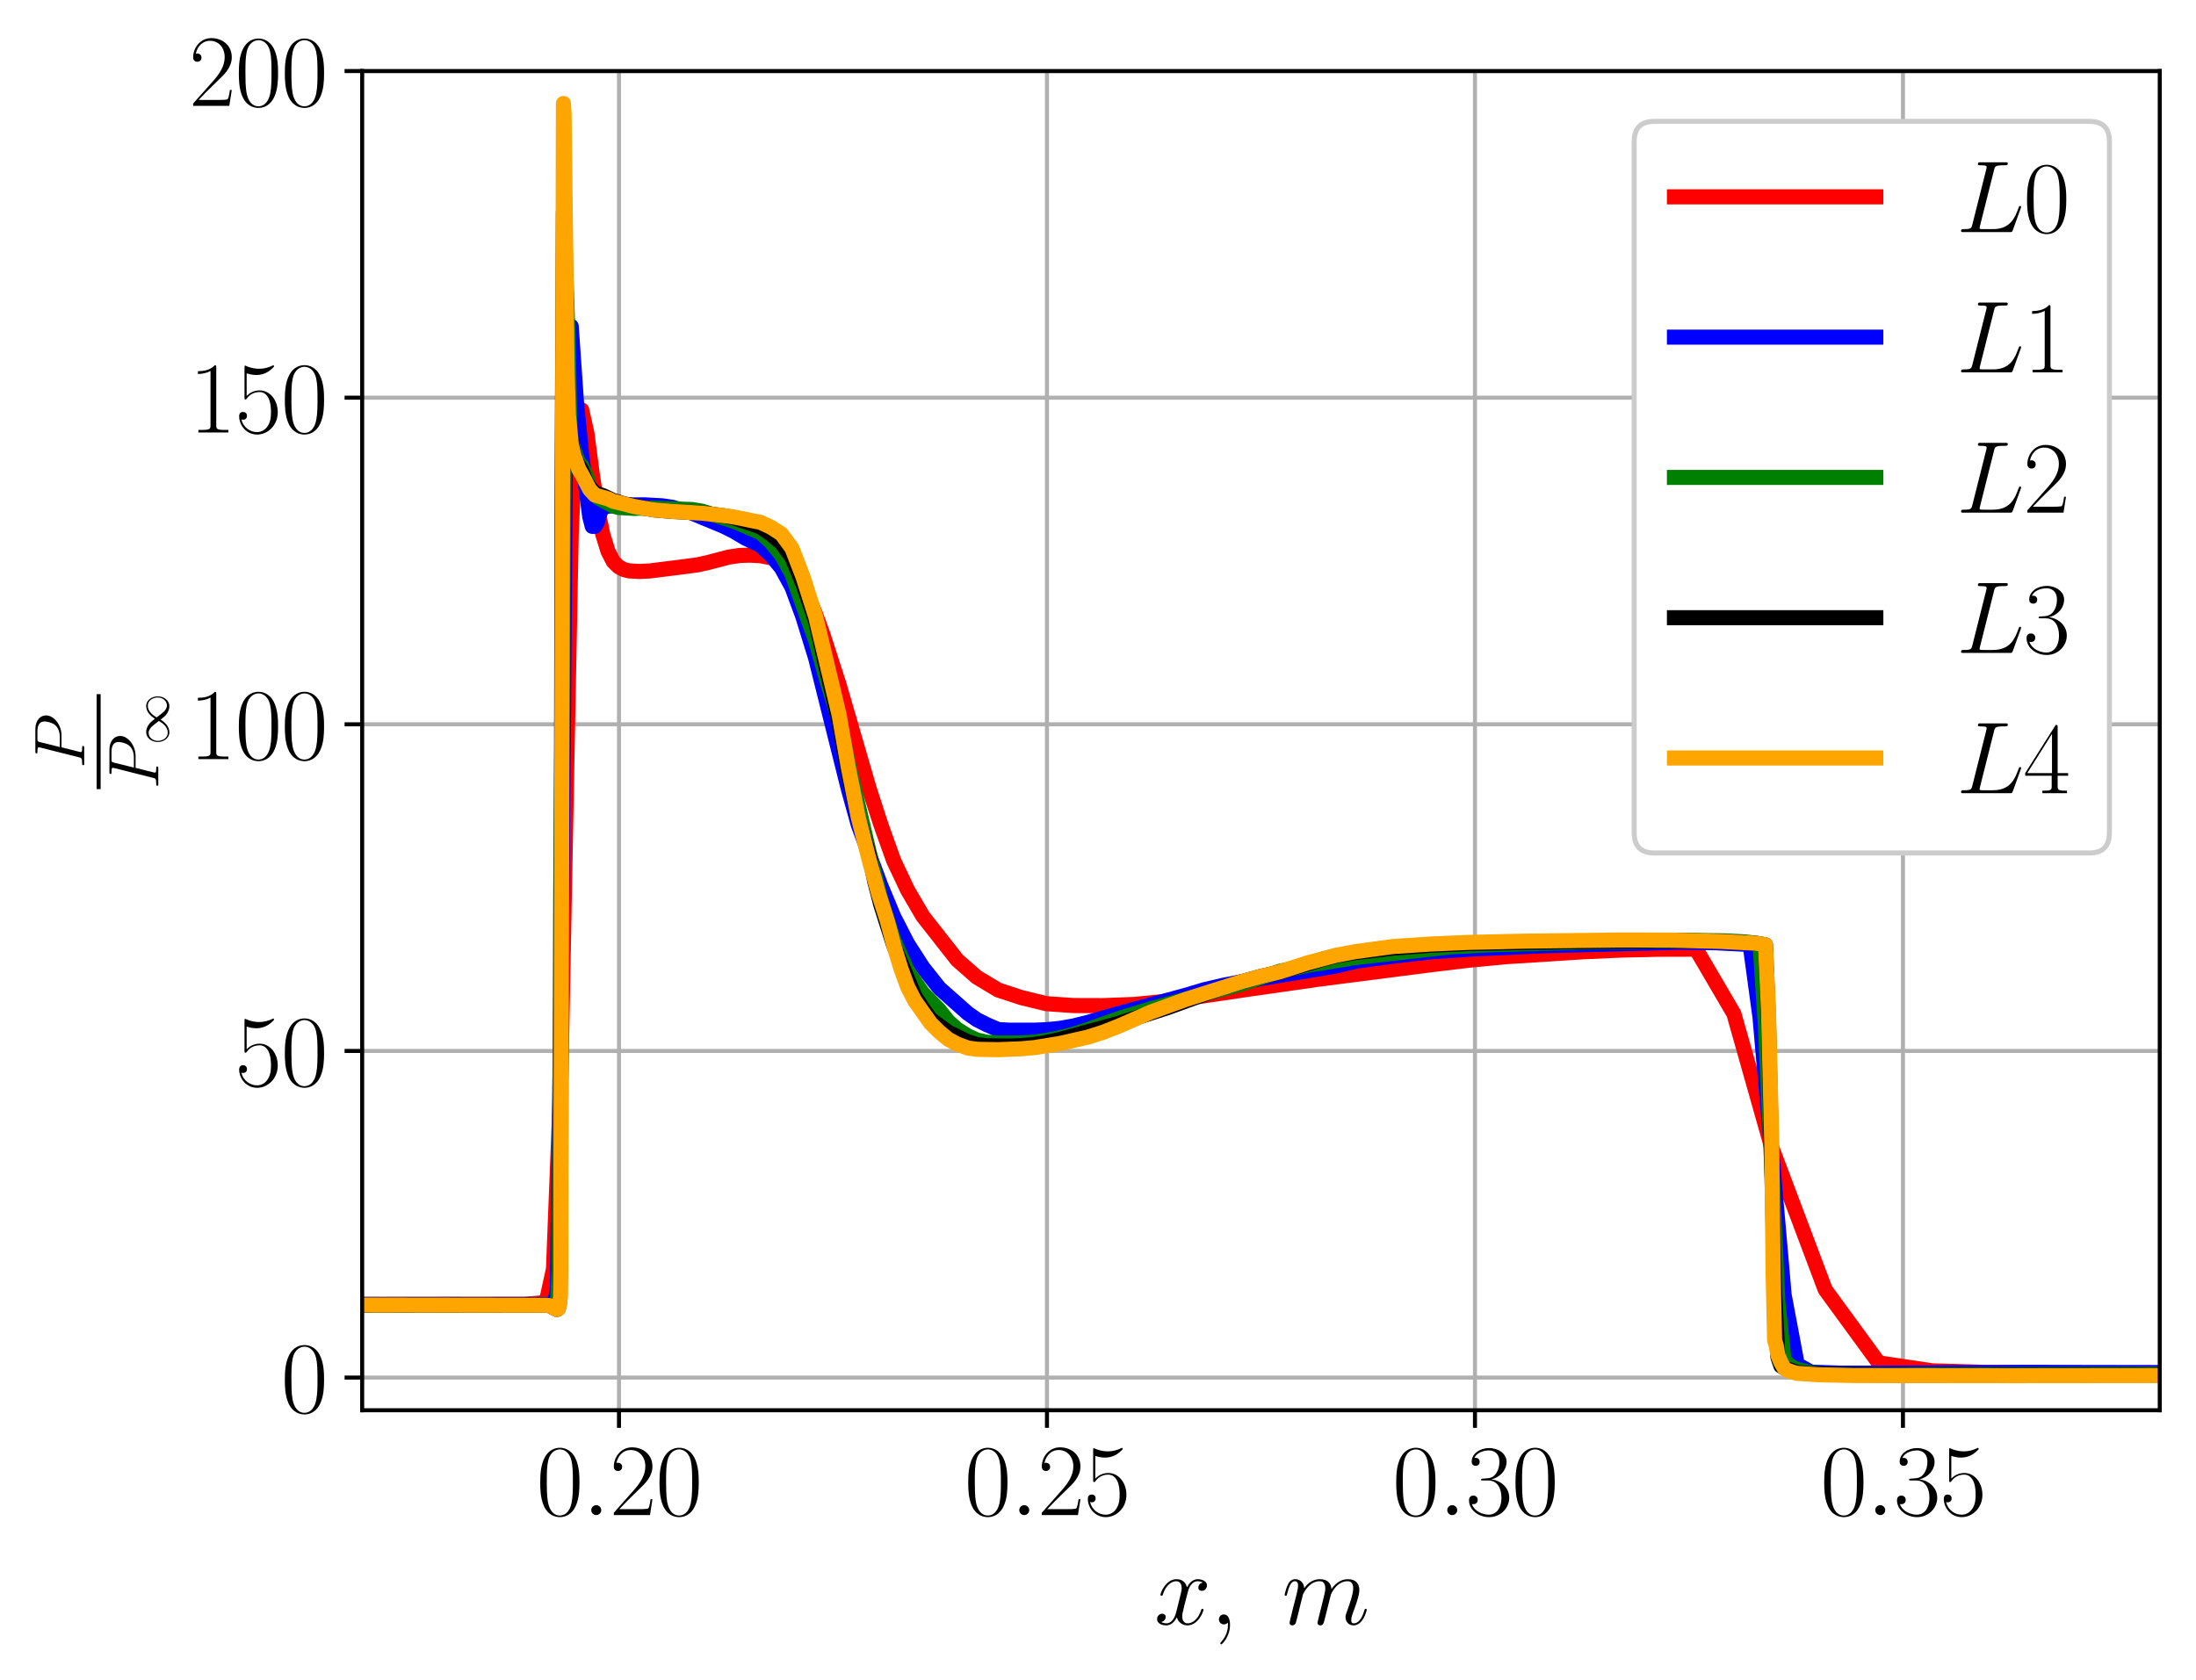 <?xml version="1.0" encoding="utf-8" standalone="no"?>
<!DOCTYPE svg PUBLIC "-//W3C//DTD SVG 1.1//EN"
  "http://www.w3.org/Graphics/SVG/1.1/DTD/svg11.dtd">
<svg xmlns:xlink="http://www.w3.org/1999/xlink" width="436.274pt" height="333.856pt" viewBox="0 0 436.274 333.856" xmlns="http://www.w3.org/2000/svg" version="1.1">
 <defs>
  <style type="text/css">*{stroke-linejoin: round; stroke-linecap: butt}</style>
 </defs>
 <g id="figure_1">
  <g id="patch_1">
   <path d="M 0 333.856 
L 436.274 333.856 
L 436.274 0 
L 0 0 
z
" style="fill: #ffffff"/>
  </g>
  <g id="axes_1">
   <g id="patch_2">
    <path d="M 71.954 280.23 
L 429.074 280.23 
L 429.074 14.118 
L 71.954 14.118 
z
" style="fill: #ffffff"/>
   </g>
   <g id="matplotlib.axis_1">
    <g id="xtick_1">
     <g id="line2d_1">
      <path d="M 122.971 280.23 
L 122.971 14.118 
" clip-path="url(#p721ada5f08)" style="fill: none; stroke: #b0b0b0; stroke-width: 0.8; stroke-linecap: square"/>
     </g>
     <g id="line2d_2">
      <defs>
       <path id="m78d16ea866" d="M 0 0 
L 0 3.5 
" style="stroke: #000000; stroke-width: 0.8"/>
      </defs>
      <g>
       <use xlink:href="#m78d16ea866" x="122.971" y="280.23" style="stroke: #000000; stroke-width: 0.8"/>
      </g>
     </g>
     <g id="text_1">
      <!-- $\mathdefault{0.20}$ -->
      <g transform="translate(106.554 301.067) scale(0.2 -0.2)">
       <defs>
        <path id="CMR17-30" d="M 2688 2025 
C 2688 2416 2682 3080 2413 3591 
C 2176 4039 1798 4198 1466 4198 
C 1158 4198 768 4058 525 3597 
C 269 3118 243 2524 243 2025 
C 243 1661 250 1106 448 619 
C 723 -39 1216 -128 1466 -128 
C 1760 -128 2208 -7 2470 600 
C 2662 1042 2688 1559 2688 2025 
z
M 1466 -26 
C 1056 -26 813 325 723 812 
C 653 1188 653 1738 653 2096 
C 653 2588 653 2997 736 3387 
C 858 3929 1216 4096 1466 4096 
C 1728 4096 2067 3923 2189 3400 
C 2272 3036 2278 2607 2278 2096 
C 2278 1680 2278 1169 2202 792 
C 2067 95 1690 -26 1466 -26 
z
" transform="scale(0.016)"/>
        <path id="CMMI12-3a" d="M 1178 307 
C 1178 492 1024 619 870 619 
C 685 619 557 466 557 313 
C 557 128 710 0 864 0 
C 1050 0 1178 153 1178 307 
z
" transform="scale(0.016)"/>
        <path id="CMR17-32" d="M 2669 989 
L 2554 989 
C 2490 536 2438 459 2413 420 
C 2381 369 1920 369 1830 369 
L 602 369 
C 832 619 1280 1072 1824 1597 
C 2214 1967 2669 2402 2669 3035 
C 2669 3790 2067 4224 1395 4224 
C 691 4224 262 3604 262 3030 
C 262 2780 448 2748 525 2748 
C 589 2748 781 2787 781 3010 
C 781 3207 614 3264 525 3264 
C 486 3264 448 3258 422 3245 
C 544 3790 915 4058 1306 4058 
C 1862 4058 2227 3617 2227 3035 
C 2227 2479 1901 2000 1536 1584 
L 262 146 
L 262 0 
L 2515 0 
L 2669 989 
z
" transform="scale(0.016)"/>
       </defs>
       <use xlink:href="#CMR17-30" transform="scale(0.996)"/>
       <use xlink:href="#CMMI12-3a" transform="translate(45.69 0) scale(0.996)"/>
       <use xlink:href="#CMR17-32" transform="translate(72.788 0) scale(0.996)"/>
       <use xlink:href="#CMR17-30" transform="translate(118.478 0) scale(0.996)"/>
      </g>
     </g>
    </g>
    <g id="xtick_2">
     <g id="line2d_3">
      <path d="M 207.999 280.23 
L 207.999 14.118 
" clip-path="url(#p721ada5f08)" style="fill: none; stroke: #b0b0b0; stroke-width: 0.8; stroke-linecap: square"/>
     </g>
     <g id="line2d_4">
      <g>
       <use xlink:href="#m78d16ea866" x="207.999" y="280.23" style="stroke: #000000; stroke-width: 0.8"/>
      </g>
     </g>
     <g id="text_2">
      <!-- $\mathdefault{0.25}$ -->
      <g transform="translate(191.582 301.067) scale(0.2 -0.2)">
       <defs>
        <path id="CMR17-35" d="M 730 3692 
C 794 3666 1056 3584 1325 3584 
C 1920 3584 2246 3911 2432 4100 
C 2432 4157 2432 4192 2394 4192 
C 2387 4192 2374 4192 2323 4163 
C 2099 4058 1837 3973 1517 3973 
C 1325 3973 1037 3999 723 4139 
C 653 4171 640 4171 634 4171 
C 602 4171 595 4164 595 4037 
L 595 2203 
C 595 2089 595 2057 659 2057 
C 691 2057 704 2070 736 2114 
C 941 2401 1222 2522 1542 2522 
C 1766 2522 2246 2382 2246 1289 
C 2246 1085 2246 715 2054 421 
C 1894 159 1645 25 1370 25 
C 947 25 518 320 403 814 
C 429 807 480 795 506 795 
C 589 795 749 840 749 1038 
C 749 1210 627 1280 506 1280 
C 358 1280 262 1190 262 1011 
C 262 454 704 -128 1382 -128 
C 2042 -128 2669 440 2669 1264 
C 2669 2030 2170 2624 1549 2624 
C 1222 2624 947 2503 730 2274 
L 730 3692 
z
" transform="scale(0.016)"/>
       </defs>
       <use xlink:href="#CMR17-30" transform="scale(0.996)"/>
       <use xlink:href="#CMMI12-3a" transform="translate(45.69 0) scale(0.996)"/>
       <use xlink:href="#CMR17-32" transform="translate(72.788 0) scale(0.996)"/>
       <use xlink:href="#CMR17-35" transform="translate(118.478 0) scale(0.996)"/>
      </g>
     </g>
    </g>
    <g id="xtick_3">
     <g id="line2d_5">
      <path d="M 293.028 280.23 
L 293.028 14.118 
" clip-path="url(#p721ada5f08)" style="fill: none; stroke: #b0b0b0; stroke-width: 0.8; stroke-linecap: square"/>
     </g>
     <g id="line2d_6">
      <g>
       <use xlink:href="#m78d16ea866" x="293.028" y="280.23" style="stroke: #000000; stroke-width: 0.8"/>
      </g>
     </g>
     <g id="text_3">
      <!-- $\mathdefault{0.30}$ -->
      <g transform="translate(276.611 301.067) scale(0.2 -0.2)">
       <defs>
        <path id="CMR17-33" d="M 1414 2157 
C 1984 2157 2234 1662 2234 1090 
C 2234 320 1824 25 1453 25 
C 1114 25 563 194 390 693 
C 422 680 454 680 486 680 
C 640 680 755 782 755 948 
C 755 1133 614 1216 486 1216 
C 378 1216 211 1165 211 926 
C 211 335 787 -128 1466 -128 
C 2176 -128 2720 430 2720 1085 
C 2720 1707 2208 2157 1600 2227 
C 2086 2328 2554 2756 2554 3329 
C 2554 3820 2048 4179 1472 4179 
C 890 4179 378 3829 378 3329 
C 378 3110 544 3072 627 3072 
C 762 3072 877 3155 877 3321 
C 877 3486 762 3569 627 3569 
C 602 3569 570 3569 544 3557 
C 730 3959 1235 4032 1459 4032 
C 1683 4032 2106 3925 2106 3320 
C 2106 3143 2080 2828 1862 2550 
C 1670 2304 1453 2304 1242 2284 
C 1210 2284 1062 2269 1037 2269 
C 992 2263 966 2257 966 2208 
C 966 2163 973 2157 1101 2157 
L 1414 2157 
z
" transform="scale(0.016)"/>
       </defs>
       <use xlink:href="#CMR17-30" transform="scale(0.996)"/>
       <use xlink:href="#CMMI12-3a" transform="translate(45.69 0) scale(0.996)"/>
       <use xlink:href="#CMR17-33" transform="translate(72.788 0) scale(0.996)"/>
       <use xlink:href="#CMR17-30" transform="translate(118.478 0) scale(0.996)"/>
      </g>
     </g>
    </g>
    <g id="xtick_4">
     <g id="line2d_7">
      <path d="M 378.056 280.23 
L 378.056 14.118 
" clip-path="url(#p721ada5f08)" style="fill: none; stroke: #b0b0b0; stroke-width: 0.8; stroke-linecap: square"/>
     </g>
     <g id="line2d_8">
      <g>
       <use xlink:href="#m78d16ea866" x="378.056" y="280.23" style="stroke: #000000; stroke-width: 0.8"/>
      </g>
     </g>
     <g id="text_4">
      <!-- $\mathdefault{0.35}$ -->
      <g transform="translate(361.64 301.067) scale(0.2 -0.2)">
       <use xlink:href="#CMR17-30" transform="scale(0.996)"/>
       <use xlink:href="#CMMI12-3a" transform="translate(45.69 0) scale(0.996)"/>
       <use xlink:href="#CMR17-33" transform="translate(72.788 0) scale(0.996)"/>
       <use xlink:href="#CMR17-35" transform="translate(118.478 0) scale(0.996)"/>
      </g>
     </g>
    </g>
    <g id="text_5">
     <!-- $x, \; m$ -->
     <g transform="translate(229.3 322.78) scale(0.2 -0.2)">
      <defs>
       <path id="CMMI12-78" d="M 3034 2606 
C 2829 2567 2752 2414 2752 2293 
C 2752 2139 2874 2088 2963 2088 
C 3155 2088 3290 2254 3290 2427 
C 3290 2695 2982 2816 2714 2816 
C 2323 2816 2106 2433 2048 2312 
C 1901 2816 1504 2816 1389 2816 
C 736 2816 390 1980 390 1839 
C 390 1814 416 1782 461 1782 
C 512 1782 525 1820 538 1846 
C 755 2555 1184 2689 1370 2689 
C 1658 2689 1715 2420 1715 2267 
C 1715 2127 1677 1980 1600 1673 
L 1382 798 
C 1286 415 1101 64 762 64 
C 730 64 570 64 435 147 
C 666 192 717 383 717 460 
C 717 588 621 664 499 664 
C 346 664 179 530 179 326 
C 179 57 480 -64 755 -64 
C 1062 -64 1280 179 1414 441 
C 1517 64 1837 -64 2074 -64 
C 2726 -64 3072 773 3072 913 
C 3072 945 3046 971 3008 971 
C 2950 971 2944 939 2925 888 
C 2752 326 2381 64 2093 64 
C 1869 64 1747 230 1747 492 
C 1747 632 1773 734 1875 1156 
L 2099 2024 
C 2195 2408 2413 2689 2707 2689 
C 2720 2689 2899 2689 3034 2606 
z
" transform="scale(0.016)"/>
       <path id="CMMI12-3b" d="M 1248 -31 
C 1248 343 1126 619 864 619 
C 659 619 557 453 557 313 
C 557 172 653 0 870 0 
C 954 0 1024 26 1082 83 
C 1094 96 1101 96 1107 96 
C 1120 96 1120 5 1120 -27 
C 1120 -240 1082 -659 710 -1080 
C 640 -1157 640 -1170 640 -1183 
C 640 -1216 672 -1248 704 -1248 
C 755 -1248 1248 -771 1248 -31 
z
" transform="scale(0.016)"/>
       <path id="CMMI12-6d" d="M 1318 1871 
C 1331 1910 1491 2229 1728 2433 
C 1894 2586 2112 2689 2362 2689 
C 2618 2689 2707 2497 2707 2242 
C 2707 2203 2707 2076 2630 1775 
L 2470 1118 
C 2419 926 2298 453 2285 383 
C 2259 287 2221 121 2221 96 
C 2221 6 2291 -64 2387 -64 
C 2579 -64 2611 83 2669 313 
L 3053 1839 
C 3066 1890 3398 2689 4102 2689 
C 4358 2689 4448 2497 4448 2242 
C 4448 1884 4198 1188 4058 805 
C 4000 651 3968 568 3968 453 
C 3968 166 4166 -64 4474 -64 
C 5069 -64 5293 875 5293 913 
C 5293 945 5267 971 5229 971 
C 5171 971 5165 952 5133 843 
C 4986 332 4749 64 4493 64 
C 4429 64 4326 64 4326 269 
C 4326 436 4403 640 4429 710 
C 4544 1018 4832 1773 4832 2145 
C 4832 2528 4608 2816 4122 2816 
C 3693 2816 3347 2574 3091 2197 
C 3072 2542 2861 2816 2381 2816 
C 1811 2816 1510 2415 1395 2255 
C 1376 2618 1114 2816 832 2816 
C 646 2816 499 2727 378 2484 
C 262 2254 173 1865 173 1839 
C 173 1814 198 1782 243 1782 
C 294 1782 301 1788 339 1935 
C 435 2312 557 2689 813 2689 
C 960 2689 1011 2586 1011 2395 
C 1011 2254 947 2005 902 1807 
L 723 1118 
C 698 996 627 709 595 594 
C 550 428 480 128 480 96 
C 480 6 550 -64 646 -64 
C 723 -64 813 -26 864 70 
C 877 102 934 326 966 453 
L 1107 1028 
L 1318 1871 
z
" transform="scale(0.016)"/>
      </defs>
      <use xlink:href="#CMMI12-78" transform="scale(0.996)"/>
      <use xlink:href="#CMMI12-3b" transform="translate(55.434 0) scale(0.996)"/>
      <use xlink:href="#CMMI12-6d" transform="translate(126.81 0) scale(0.996)"/>
     </g>
    </g>
   </g>
   <g id="matplotlib.axis_2">
    <g id="ytick_1">
     <g id="line2d_9">
      <path d="M 71.954 273.74 
L 429.074 273.74 
" clip-path="url(#p721ada5f08)" style="fill: none; stroke: #b0b0b0; stroke-width: 0.8; stroke-linecap: square"/>
     </g>
     <g id="line2d_10">
      <defs>
       <path id="m2d31c6b2ad" d="M 0 0 
L -3.5 0 
" style="stroke: #000000; stroke-width: 0.8"/>
      </defs>
      <g>
       <use xlink:href="#m2d31c6b2ad" x="71.954" y="273.74" style="stroke: #000000; stroke-width: 0.8"/>
      </g>
     </g>
     <g id="text_6">
      <!-- $\mathdefault{0}$ -->
      <g transform="translate(55.815 280.658) scale(0.2 -0.2)">
       <use xlink:href="#CMR17-30" transform="scale(0.996)"/>
      </g>
     </g>
    </g>
    <g id="ytick_2">
     <g id="line2d_11">
      <path d="M 71.954 208.835 
L 429.074 208.835 
" clip-path="url(#p721ada5f08)" style="fill: none; stroke: #b0b0b0; stroke-width: 0.8; stroke-linecap: square"/>
     </g>
     <g id="line2d_12">
      <g>
       <use xlink:href="#m2d31c6b2ad" x="71.954" y="208.835" style="stroke: #000000; stroke-width: 0.8"/>
      </g>
     </g>
     <g id="text_7">
      <!-- $\mathdefault{50}$ -->
      <g transform="translate(46.677 215.753) scale(0.2 -0.2)">
       <use xlink:href="#CMR17-35" transform="scale(0.996)"/>
       <use xlink:href="#CMR17-30" transform="translate(45.69 0) scale(0.996)"/>
      </g>
     </g>
    </g>
    <g id="ytick_3">
     <g id="line2d_13">
      <path d="M 71.954 143.929 
L 429.074 143.929 
" clip-path="url(#p721ada5f08)" style="fill: none; stroke: #b0b0b0; stroke-width: 0.8; stroke-linecap: square"/>
     </g>
     <g id="line2d_14">
      <g>
       <use xlink:href="#m2d31c6b2ad" x="71.954" y="143.929" style="stroke: #000000; stroke-width: 0.8"/>
      </g>
     </g>
     <g id="text_8">
      <!-- $\mathdefault{100}$ -->
      <g transform="translate(37.539 150.848) scale(0.2 -0.2)">
       <defs>
        <path id="CMR17-31" d="M 1702 4058 
C 1702 4192 1696 4192 1606 4192 
C 1357 3916 979 3827 621 3827 
C 602 3827 570 3827 563 3808 
C 557 3795 557 3782 557 3648 
C 755 3648 1088 3686 1344 3839 
L 1344 461 
C 1344 236 1331 160 781 160 
L 589 160 
L 589 0 
C 896 0 1216 0 1523 0 
C 1830 0 2150 0 2458 0 
L 2458 160 
L 2266 160 
C 1715 160 1702 230 1702 458 
L 1702 4058 
z
" transform="scale(0.016)"/>
       </defs>
       <use xlink:href="#CMR17-31" transform="scale(0.996)"/>
       <use xlink:href="#CMR17-30" transform="translate(45.69 0) scale(0.996)"/>
       <use xlink:href="#CMR17-30" transform="translate(91.381 0) scale(0.996)"/>
      </g>
     </g>
    </g>
    <g id="ytick_4">
     <g id="line2d_15">
      <path d="M 71.954 79.024 
L 429.074 79.024 
" clip-path="url(#p721ada5f08)" style="fill: none; stroke: #b0b0b0; stroke-width: 0.8; stroke-linecap: square"/>
     </g>
     <g id="line2d_16">
      <g>
       <use xlink:href="#m2d31c6b2ad" x="71.954" y="79.024" style="stroke: #000000; stroke-width: 0.8"/>
      </g>
     </g>
     <g id="text_9">
      <!-- $\mathdefault{150}$ -->
      <g transform="translate(37.539 85.942) scale(0.2 -0.2)">
       <use xlink:href="#CMR17-31" transform="scale(0.996)"/>
       <use xlink:href="#CMR17-35" transform="translate(45.69 0) scale(0.996)"/>
       <use xlink:href="#CMR17-30" transform="translate(91.381 0) scale(0.996)"/>
      </g>
     </g>
    </g>
    <g id="ytick_5">
     <g id="line2d_17">
      <path d="M 71.954 14.118 
L 429.074 14.118 
" clip-path="url(#p721ada5f08)" style="fill: none; stroke: #b0b0b0; stroke-width: 0.8; stroke-linecap: square"/>
     </g>
     <g id="line2d_18">
      <g>
       <use xlink:href="#m2d31c6b2ad" x="71.954" y="14.118" style="stroke: #000000; stroke-width: 0.8"/>
      </g>
     </g>
     <g id="text_10">
      <!-- $\mathdefault{200}$ -->
      <g transform="translate(37.539 21.037) scale(0.2 -0.2)">
       <use xlink:href="#CMR17-32" transform="scale(0.996)"/>
       <use xlink:href="#CMR17-30" transform="translate(45.69 0) scale(0.996)"/>
       <use xlink:href="#CMR17-30" transform="translate(91.381 0) scale(0.996)"/>
      </g>
     </g>
    </g>
    <g id="text_11">
     <!-- $\frac{P}{P_\infty}$ -->
     <g transform="translate(24.576 156.806) rotate(-90) scale(0.2 -0.2)">
      <defs>
       <path id="CMMI12-50" d="M 1894 2023 
L 2970 2023 
C 3853 2023 4736 2673 4736 3401 
C 4736 3898 4314 4352 3507 4352 
L 1530 4352 
C 1408 4352 1350 4352 1350 4231 
C 1350 4167 1408 4167 1504 4167 
C 1894 4167 1894 4116 1894 4046 
C 1894 4034 1894 3995 1869 3899 
L 1005 472 
C 947 249 934 185 486 185 
C 365 185 301 185 301 70 
C 301 0 358 0 397 0 
C 518 0 646 0 768 0 
L 1517 0 
C 1638 0 1773 0 1894 0 
C 1946 0 2016 0 2016 121 
C 2016 185 1958 185 1862 185 
C 1478 185 1472 230 1472 293 
C 1472 325 1478 369 1485 401 
L 1894 2023 
z
M 2355 3930 
C 2413 4167 2438 4167 2688 4167 
L 3322 4167 
C 3802 4167 4198 4013 4198 3535 
C 4198 3369 4115 2827 3821 2534 
C 3712 2419 3405 2176 2822 2176 
L 1920 2176 
L 2355 3930 
z
" transform="scale(0.016)"/>
       <path id="CMSY10-31" d="M 3251 1730 
C 2906 2166 2829 2262 2630 2422 
C 2272 2710 1914 2825 1587 2825 
C 838 2825 352 2122 352 1374 
C 352 639 826 -70 1562 -70 
C 2298 -70 2829 511 3142 1022 
C 3488 588 3565 492 3763 332 
C 4122 45 4480 -70 4806 -70 
C 5555 -70 6042 633 6042 1380 
C 6042 2115 5568 2825 4832 2825 
C 4096 2825 3565 2242 3251 1730 
z
M 3418 1514 
C 3680 1975 4154 2620 4877 2620 
C 5555 2620 5901 1955 5901 1380 
C 5901 753 5472 236 4909 236 
C 4538 236 4250 505 4115 638 
C 3955 811 3808 1009 3418 1514 
z
M 2976 1240 
C 2714 780 2240 134 1517 134 
C 838 134 493 799 493 1374 
C 493 2000 922 2518 1485 2518 
C 1856 2518 2144 2249 2278 2115 
C 2438 1943 2586 1744 2976 1240 
z
" transform="scale(0.016)"/>
      </defs>
      <use xlink:href="#CMMI12-50" transform="translate(20.414 39.226) scale(0.697)"/>
      <use xlink:href="#CMMI12-50" transform="translate(0 -34.355) scale(0.697)"/>
      <use xlink:href="#CMSY10-31" transform="translate(44.014 -44.816) scale(0.498)"/>
      <path d="M 0 22.914 
L 94.325 22.914 
L 94.325 26.899 
L 0 26.899 
L 0 22.914 
z
"/>
     </g>
    </g>
   </g>
   <g id="line2d_19">
    <path d="M -1 259.302 
L 40.645 259.239 
L 104.234 259.167 
L 107.098 258.952 
L 108.53 258.711 
L 109.961 252.163 
L 111.393 215.671 
L 113.482 106.061 
L 114.526 82.161 
L 115.57 81.463 
L 116.614 86.18 
L 117.658 94.196 
L 118.702 101.005 
L 119.746 106.154 
L 120.79 109.541 
L 121.835 111.582 
L 122.879 112.614 
L 123.923 113.176 
L 124.967 113.439 
L 127.055 113.558 
L 129.144 113.449 
L 132.276 113.056 
L 135.408 112.663 
L 138.541 112.248 
L 140.629 111.79 
L 144.806 110.696 
L 146.894 110.386 
L 148.982 110.311 
L 151.07 110.431 
L 153.159 110.824 
L 154.203 111.182 
L 155.247 111.713 
L 156.291 112.419 
L 157.335 113.36 
L 158.39 114.708 
L 159.51 116.512 
L 160.729 118.959 
L 162.043 122.115 
L 163.47 126.04 
L 166.698 136.065 
L 172.655 156.626 
L 174.997 163.868 
L 177.544 171.015 
L 180.315 176.879 
L 183.332 182.044 
L 190.185 190.774 
L 194.07 194.183 
L 198.291 196.717 
L 202.879 198.227 
L 207.856 199.44 
L 213.248 199.814 
L 219.075 199.832 
L 225.354 199.595 
L 232.086 198.926 
L 246.737 196.756 
L 261.773 194.601 
L 284.326 191.701 
L 291.844 190.801 
L 299.362 190.094 
L 314.397 189.139 
L 321.915 188.799 
L 329.433 188.631 
L 336.951 188.611 
L 344.468 201.453 
L 351.986 228.041 
L 362.615 256.272 
L 373.243 270.828 
L 383.872 272.404 
L 394.5 272.717 
L 415.758 272.879 
L 437.274 272.785 
L 437.274 272.785 
" clip-path="url(#p721ada5f08)" style="fill: none; stroke: #ff0000; stroke-width: 3; stroke-linecap: square"/>
   </g>
   <g id="line2d_20">
    <path d="M -1 259.154 
L 109.961 259.235 
L 110.716 256.651 
L 111.393 203.558 
L 111.933 144.264 
L 112.437 75.856 
L 112.917 64.846 
L 113.482 64.846 
L 114.526 79.923 
L 115.57 90.51 
L 117.157 102.647 
L 117.658 104.589 
L 118.175 104.587 
L 118.702 103.707 
L 119.205 101.879 
L 119.746 100.894 
L 120.79 100.58 
L 123.923 100.334 
L 128.099 100.322 
L 131.644 100.52 
L 133.58 100.81 
L 137.497 101.972 
L 143.761 104.565 
L 145.85 105.61 
L 147.938 106.865 
L 151.07 108.382 
L 153.159 110.309 
L 155.247 112.862 
L 157.335 116.665 
L 159.51 122.551 
L 162.043 130.77 
L 168.52 156.705 
L 170.501 163.863 
L 174.997 176.012 
L 177.544 182.141 
L 180.315 187.53 
L 183.332 192.22 
L 186.615 196.358 
L 192.223 201.322 
L 194.07 202.618 
L 196.072 203.624 
L 198.291 204.586 
L 200.569 204.713 
L 205.47 204.711 
L 207.856 204.616 
L 210.526 204.359 
L 213.248 203.877 
L 216.107 203.167 
L 222.219 201.414 
L 235.54 197.781 
L 239.25 196.676 
L 242.924 195.809 
L 246.737 195.066 
L 265.403 191.968 
L 269.291 191.013 
L 276.808 189.993 
L 284.326 189.132 
L 291.844 188.616 
L 306.879 187.929 
L 333.661 187.229 
L 340.823 187.334 
L 347.687 187.686 
L 349.657 202.149 
L 354.445 257.293 
L 357.054 271.151 
L 359.787 272.663 
L 365.426 272.859 
L 375.748 272.872 
L 402.292 272.709 
L 437.274 272.769 
L 437.274 272.769 
" clip-path="url(#p721ada5f08)" style="fill: none; stroke: #0000ff; stroke-width: 3; stroke-linecap: square"/>
   </g>
   <g id="line2d_21">
    <path d="M -1 259.232 
L 108.53 259.381 
L 110.716 259.521 
L 111.084 252.343 
L 111.393 178.575 
L 111.933 105.481 
L 112.437 54.876 
L 112.917 69.016 
L 113.202 84.946 
L 113.482 87.823 
L 114.526 90.807 
L 115.019 92.008 
L 115.57 92.588 
L 116.614 94.902 
L 117.157 96.877 
L 118.905 98.958 
L 121.835 100.564 
L 122.879 100.84 
L 124.967 100.962 
L 126.011 101.03 
L 127.027 100.975 
L 128.099 101.032 
L 129.768 100.972 
L 137.497 101.249 
L 139.526 101.59 
L 145.85 103.6 
L 151.07 105.836 
L 153.159 107.752 
L 155.247 110.282 
L 157.335 114.089 
L 162.043 127.284 
L 164.277 135.248 
L 166.698 143.132 
L 168.52 151.576 
L 172.655 169.243 
L 174.997 178.724 
L 177.544 186.777 
L 180.315 193.027 
L 183.332 197.332 
L 186.615 200.709 
L 188.432 203.004 
L 190.185 204.533 
L 192.223 205.814 
L 194.07 206.663 
L 196.072 207.108 
L 198.291 207.251 
L 202.879 207.243 
L 205.47 207.081 
L 207.856 206.73 
L 210.526 206.215 
L 213.248 205.526 
L 216.107 204.586 
L 222.219 202.399 
L 228.582 200.459 
L 246.737 195.5 
L 254.255 193.004 
L 259.734 191.824 
L 269.291 190.279 
L 287.943 188.185 
L 295.332 187.766 
L 314.397 187.223 
L 335.397 186.864 
L 342.675 186.96 
L 346.889 187.189 
L 349.657 187.532 
L 350.737 203.991 
L 353.204 258.819 
L 354.445 270.263 
L 355.757 271.542 
L 357.054 272.086 
L 359.787 272.816 
L 362.615 273.093 
L 365.426 273.179 
L 378.358 273.183 
L 410.208 273.115 
L 437.274 273.025 
L 437.274 273.025 
" clip-path="url(#p721ada5f08)" style="fill: none; stroke: #008000; stroke-width: 3; stroke-linecap: square"/>
   </g>
   <g id="line2d_22">
    <path d="M -1 259.223 
L 108.53 259.364 
L 109.262 259.451 
L 109.961 259.858 
L 110.553 260.184 
L 110.716 260.173 
L 110.922 260.001 
L 111.084 259.249 
L 111.252 257.641 
L 111.393 240.685 
L 111.663 100.385 
L 111.933 42.129 
L 112.196 42.138 
L 112.668 78.066 
L 112.917 84.298 
L 113.482 87.742 
L 113.964 89.927 
L 114.526 91.716 
L 115.57 93.421 
L 116.321 95.447 
L 117.157 96.829 
L 118.175 97.96 
L 119.746 98.47 
L 121.835 99.452 
L 123.923 100.1 
L 129.768 101.304 
L 133.58 101.63 
L 139.526 101.943 
L 143.761 102.485 
L 145.85 102.933 
L 151.07 104.701 
L 153.159 106.158 
L 155.247 107.876 
L 157.335 110.778 
L 159.51 116.054 
L 162.043 123.447 
L 164.277 133.345 
L 166.698 143.434 
L 168.52 153.839 
L 170.501 162.526 
L 172.655 169.833 
L 173.811 175.276 
L 174.997 179.806 
L 177.544 187.84 
L 181.715 197.921 
L 183.332 200.401 
L 184.905 202.572 
L 188.432 205.127 
L 192.223 206.998 
L 194.07 207.577 
L 196.072 207.817 
L 200.569 207.869 
L 202.879 207.78 
L 205.47 207.547 
L 207.856 207.141 
L 210.526 206.562 
L 222.219 203.35 
L 228.582 201.323 
L 232.086 200.185 
L 242.924 196.246 
L 246.737 195.059 
L 250.362 194.058 
L 254.255 193.177 
L 262.503 190.703 
L 265.403 189.935 
L 269.291 189.281 
L 276.808 188.383 
L 284.326 187.819 
L 291.844 187.484 
L 303.254 187.262 
L 331.696 186.871 
L 342.014 187.07 
L 348.694 187.437 
L 350.737 187.747 
L 351.34 202.649 
L 352.56 256.837 
L 353.204 269.645 
L 353.805 271.414 
L 354.445 271.821 
L 356.378 272.489 
L 357.054 272.715 
L 359.787 272.966 
L 365.426 273.153 
L 381.068 273.294 
L 437.274 273.227 
L 437.274 273.227 
" clip-path="url(#p721ada5f08)" style="fill: none; stroke: #000000; stroke-width: 3; stroke-linecap: square"/>
   </g>
   <g id="line2d_23">
    <path d="M -1 259.227 
L 108.53 259.375 
L 109.262 259.464 
L 109.961 259.881 
L 110.553 260.204 
L 110.716 260.193 
L 110.922 260.061 
L 111.179 259.103 
L 111.328 257.678 
L 111.393 252.282 
L 111.933 20.56 
L 112.058 22.599 
L 112.668 73.482 
L 112.917 82.303 
L 113.482 88.181 
L 113.964 90.329 
L 115.001 93.267 
L 115.57 94.241 
L 117.157 97.273 
L 118.175 98.362 
L 120.79 99.124 
L 121.835 99.607 
L 125.934 100.636 
L 129.768 101.312 
L 133.58 101.633 
L 139.526 101.982 
L 143.761 102.45 
L 145.87 102.745 
L 151.07 103.794 
L 153.159 104.764 
L 155.247 106.103 
L 157.335 108.945 
L 159.51 114.575 
L 162.043 122.534 
L 166.698 142.046 
L 168.52 152.435 
L 170.501 162.406 
L 172.655 170.786 
L 174.524 177.53 
L 176.274 183.001 
L 177.657 188.159 
L 179.002 192.516 
L 180.315 196.121 
L 181.715 198.837 
L 184.905 203.348 
L 186.615 205.043 
L 188.432 206.543 
L 190.185 207.475 
L 192.223 208.237 
L 194.07 208.508 
L 198.291 208.587 
L 202.879 208.403 
L 205.47 208.178 
L 210.526 207.359 
L 216.107 206.095 
L 219.075 205.151 
L 222.219 203.917 
L 228.582 201.135 
L 235.54 198.613 
L 246.737 195.042 
L 250.362 194.051 
L 254.255 193.113 
L 259.734 191.345 
L 265.403 189.83 
L 269.291 189.1 
L 276.808 188.08 
L 284.326 187.59 
L 291.844 187.266 
L 303.254 187.015 
L 321.915 186.79 
L 331.696 186.807 
L 342.014 187.081 
L 348.694 187.427 
L 350.214 187.627 
L 350.737 187.745 
L 351.34 200.89 
L 351.986 227.102 
L 352.263 253.06 
L 352.56 266.358 
L 352.868 267.302 
L 353.204 269.302 
L 353.805 270.736 
L 354.445 271.857 
L 355.061 272.275 
L 356.378 272.736 
L 357.054 272.895 
L 361.132 273.17 
L 368.133 273.327 
L 400.121 273.362 
L 437.274 273.321 
L 437.274 273.321 
" clip-path="url(#p721ada5f08)" style="fill: none; stroke: #ffa500; stroke-width: 3; stroke-linecap: square"/>
   </g>
   <g id="patch_3">
    <path d="M 71.954 280.23 
L 71.954 14.118 
" style="fill: none; stroke: #000000; stroke-width: 0.8; stroke-linejoin: miter; stroke-linecap: square"/>
   </g>
   <g id="patch_4">
    <path d="M 429.074 280.23 
L 429.074 14.118 
" style="fill: none; stroke: #000000; stroke-width: 0.8; stroke-linejoin: miter; stroke-linecap: square"/>
   </g>
   <g id="patch_5">
    <path d="M 71.954 280.23 
L 429.074 280.23 
" style="fill: none; stroke: #000000; stroke-width: 0.8; stroke-linejoin: miter; stroke-linecap: square"/>
   </g>
   <g id="patch_6">
    <path d="M 71.954 14.118 
L 429.074 14.118 
" style="fill: none; stroke: #000000; stroke-width: 0.8; stroke-linejoin: miter; stroke-linecap: square"/>
   </g>
   <g id="legend_1">
    <g id="patch_7">
     <path d="M 328.661 169.497 
L 415.074 169.497 
Q 419.074 169.497 419.074 165.497 
L 419.074 28.118 
Q 419.074 24.118 415.074 24.118 
L 328.661 24.118 
Q 324.661 24.118 324.661 28.118 
L 324.661 165.497 
Q 324.661 169.497 328.661 169.497 
z
" style="fill: #ffffff; stroke: #cccccc; stroke-linejoin: miter"/>
    </g>
    <g id="line2d_24">
     <path d="M 332.661 39.118 
L 352.661 39.118 
L 372.661 39.118 
" style="fill: none; stroke: #ff0000; stroke-width: 3; stroke-linecap: square"/>
    </g>
    <g id="text_12">
     <!-- $L0$ -->
     <g transform="translate(388.661 46.118) scale(0.2 -0.2)">
      <defs>
       <path id="CMMI12-4c" d="M 2349 3861 
C 2406 4103 2426 4167 2989 4167 
C 3162 4167 3206 4167 3206 4288 
C 3206 4352 3136 4352 3110 4352 
C 2982 4352 2835 4352 2707 4352 
L 1850 4352 
C 1728 4352 1587 4352 1466 4352 
C 1414 4352 1344 4352 1344 4231 
C 1344 4167 1402 4167 1498 4167 
C 1888 4167 1888 4116 1888 4046 
C 1888 4034 1888 3995 1862 3899 
L 998 472 
C 941 249 928 185 480 185 
C 358 185 294 185 294 70 
C 294 0 333 0 461 0 
L 3328 0 
C 3469 0 3475 6 3520 121 
L 4013 1478 
C 4026 1510 4038 1548 4038 1567 
C 4038 1605 4006 1631 3974 1631 
C 3968 1631 3936 1631 3923 1605 
C 3910 1599 3910 1586 3859 1465 
C 3654 905 3366 185 2285 185 
L 1670 185 
C 1581 185 1568 185 1530 192 
C 1459 198 1453 211 1453 262 
C 1453 307 1466 345 1478 401 
L 2349 3861 
z
" transform="scale(0.016)"/>
      </defs>
      <use xlink:href="#CMMI12-4c" transform="scale(0.996)"/>
      <use xlink:href="#CMR17-30" transform="translate(66.371 0) scale(0.996)"/>
     </g>
    </g>
    <g id="line2d_25">
     <path d="M 332.661 66.994 
L 352.661 66.994 
L 372.661 66.994 
" style="fill: none; stroke: #0000ff; stroke-width: 3; stroke-linecap: square"/>
    </g>
    <g id="text_13">
     <!-- $L1$ -->
     <g transform="translate(388.661 73.994) scale(0.2 -0.2)">
      <use xlink:href="#CMMI12-4c" transform="scale(0.996)"/>
      <use xlink:href="#CMR17-31" transform="translate(66.371 0) scale(0.996)"/>
     </g>
    </g>
    <g id="line2d_26">
     <path d="M 332.661 94.87 
L 352.661 94.87 
L 372.661 94.87 
" style="fill: none; stroke: #008000; stroke-width: 3; stroke-linecap: square"/>
    </g>
    <g id="text_14">
     <!-- $L2$ -->
     <g transform="translate(388.661 101.87) scale(0.2 -0.2)">
      <use xlink:href="#CMMI12-4c" transform="scale(0.996)"/>
      <use xlink:href="#CMR17-32" transform="translate(66.371 0) scale(0.996)"/>
     </g>
    </g>
    <g id="line2d_27">
     <path d="M 332.661 122.745 
L 352.661 122.745 
L 372.661 122.745 
" style="fill: none; stroke: #000000; stroke-width: 3; stroke-linecap: square"/>
    </g>
    <g id="text_15">
     <!-- $L3$ -->
     <g transform="translate(388.661 129.745) scale(0.2 -0.2)">
      <use xlink:href="#CMMI12-4c" transform="scale(0.996)"/>
      <use xlink:href="#CMR17-33" transform="translate(66.371 0) scale(0.996)"/>
     </g>
    </g>
    <g id="line2d_28">
     <path d="M 332.661 150.621 
L 352.661 150.621 
L 372.661 150.621 
" style="fill: none; stroke: #ffa500; stroke-width: 3; stroke-linecap: square"/>
    </g>
    <g id="text_16">
     <!-- $L4$ -->
     <g transform="translate(388.661 157.621) scale(0.2 -0.2)">
      <defs>
       <path id="CMR17-34" d="M 2150 4122 
C 2150 4256 2144 4256 2029 4256 
L 128 1254 
L 128 1088 
L 1779 1088 
L 1779 457 
C 1779 224 1766 160 1318 160 
L 1197 160 
L 1197 0 
C 1402 0 1747 0 1965 0 
C 2182 0 2528 0 2733 0 
L 2733 160 
L 2611 160 
C 2163 160 2150 224 2150 457 
L 2150 1088 
L 2803 1088 
L 2803 1254 
L 2150 1254 
L 2150 4122 
z
M 1798 3703 
L 1798 1254 
L 256 1254 
L 1798 3703 
z
" transform="scale(0.016)"/>
      </defs>
      <use xlink:href="#CMMI12-4c" transform="scale(0.996)"/>
      <use xlink:href="#CMR17-34" transform="translate(66.371 0) scale(0.996)"/>
     </g>
    </g>
   </g>
  </g>
 </g>
 <defs>
  <clipPath id="p721ada5f08">
   <rect x="71.954" y="14.118" width="357.12" height="266.112"/>
  </clipPath>
 </defs>
</svg>
